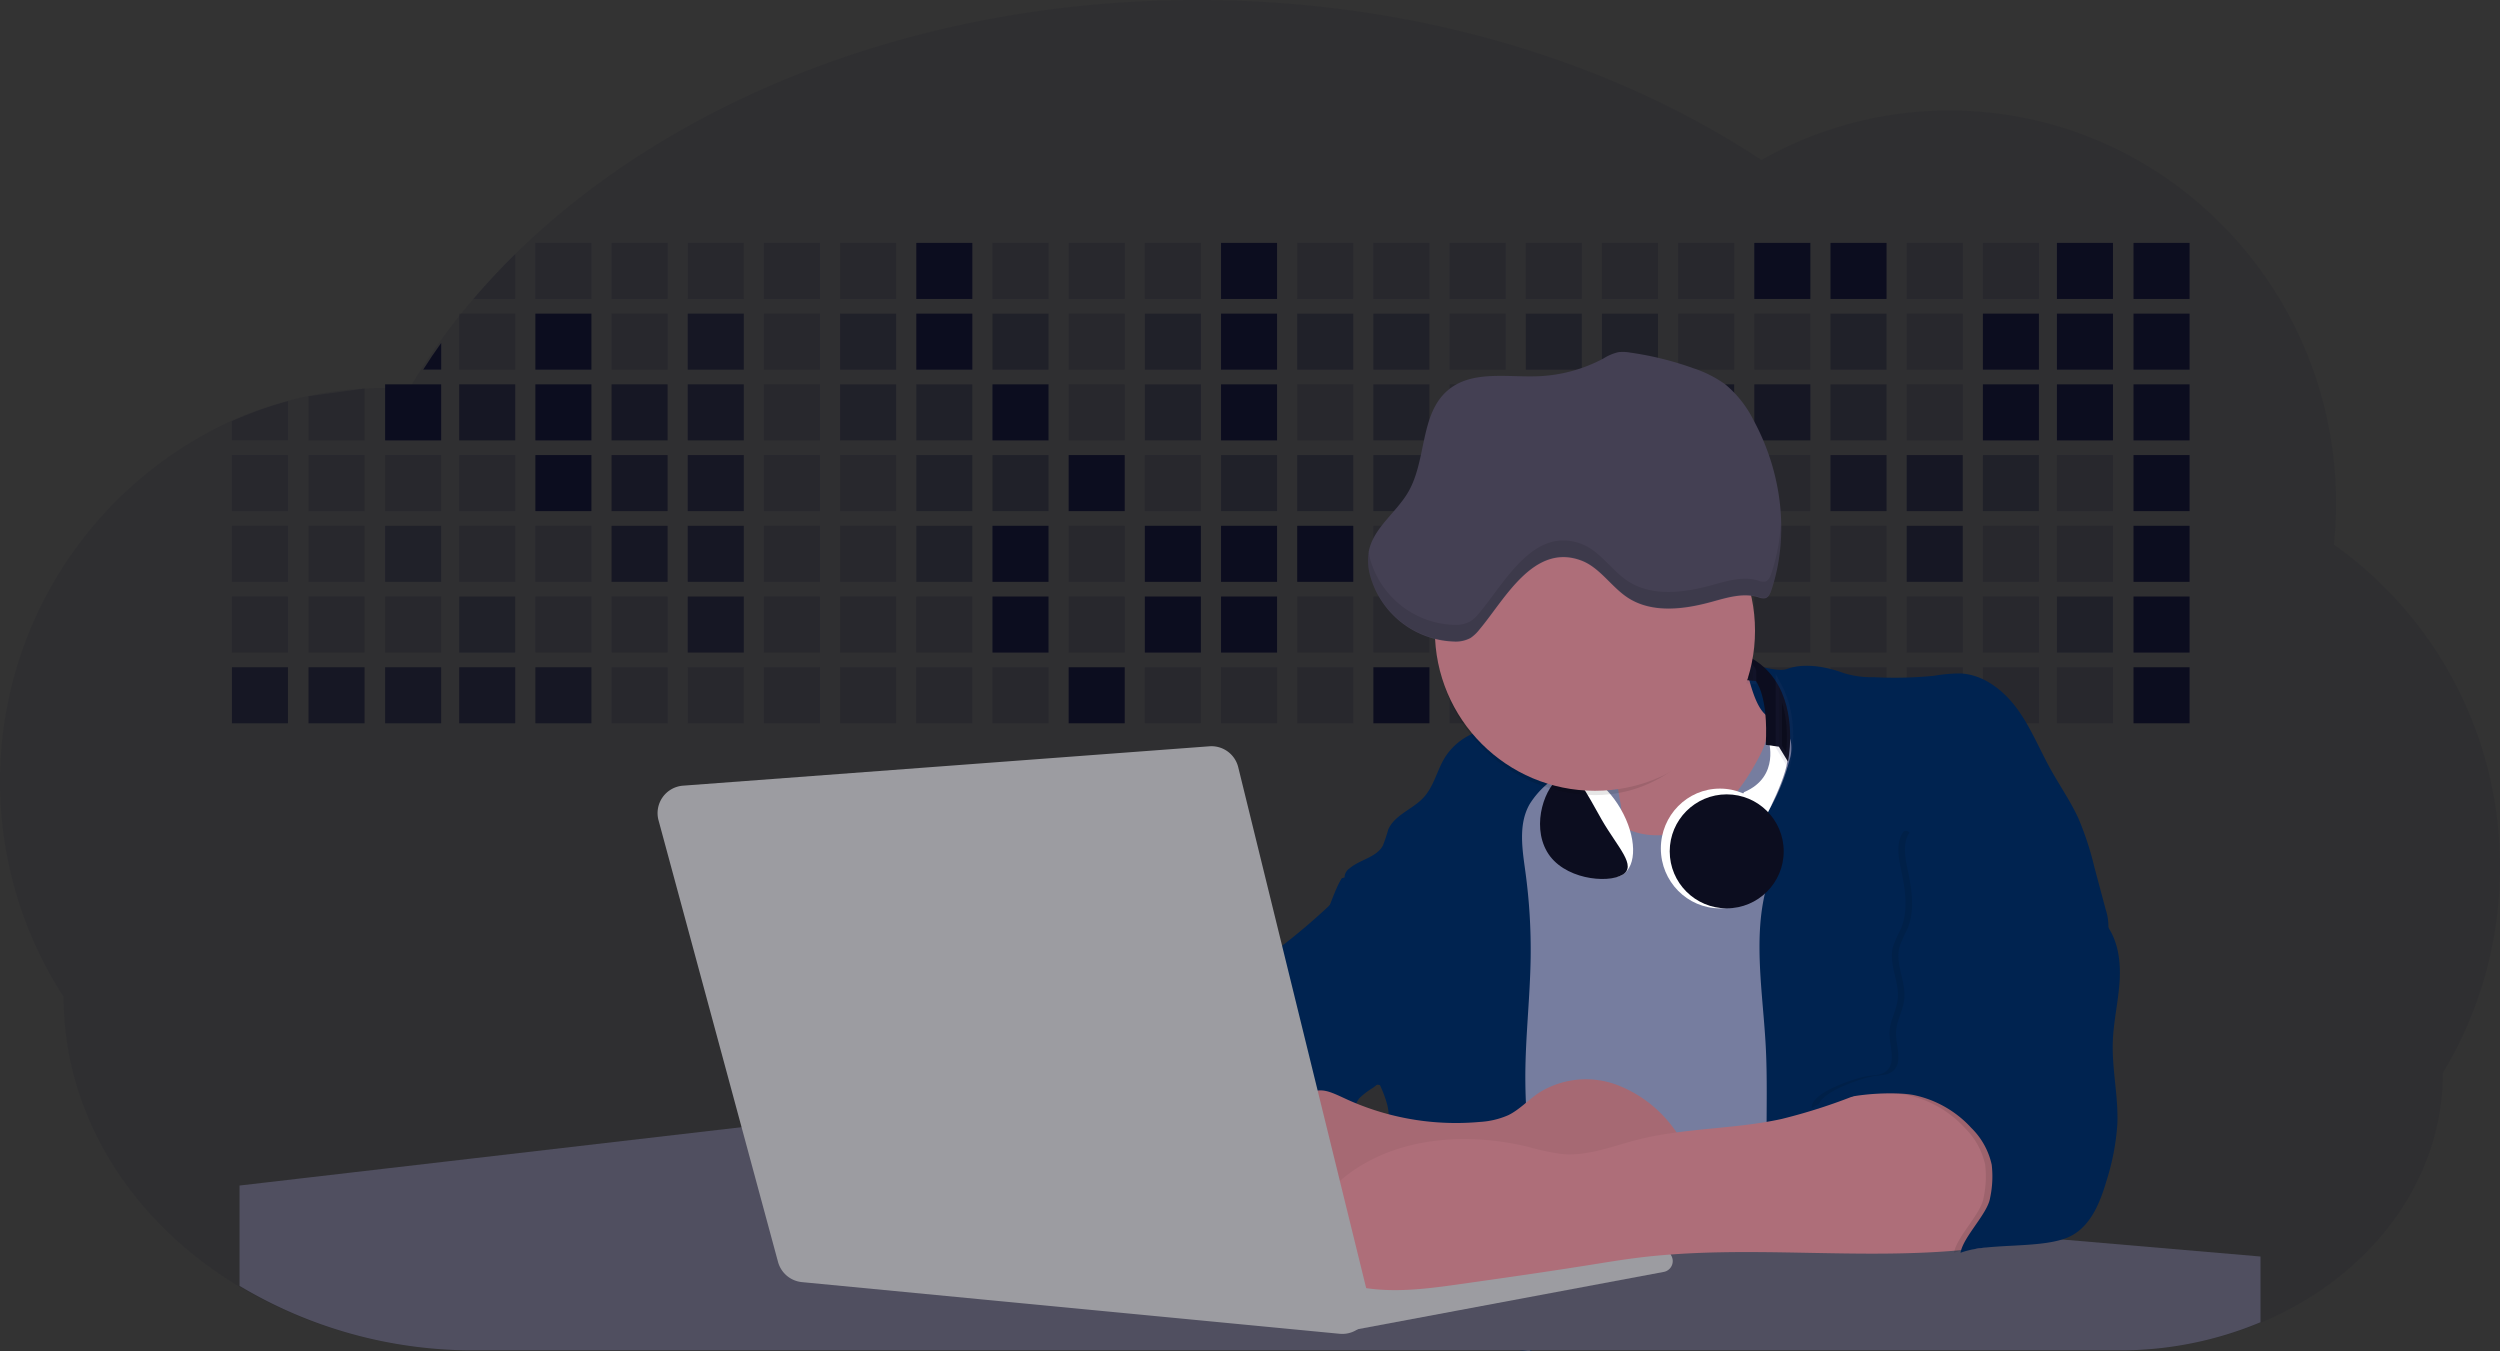 <svg xmlns="http://www.w3.org/2000/svg" width="392.903" height="212.38" viewBox="0 0 392.903 212.38">
  <rect x="0" y="0" width="392.903" height="212.38" fill="#333333" stroke="none"/>
  <defs>
    <style>
      .cls-1, .cls-2, .cls-3, .cls-4, .cls-5 {
        fill: #0c0d1f;
      }

      .cls-1, .cls-12, .cls-14 {
        opacity: 0.1;
      }

      .cls-2 {
        opacity: 0.2;
      }

      .cls-4 {
        opacity: 0.7;
      }

      .cls-5 {
        opacity: 0.4;
      }

      .cls-6 {
        fill: #767d9f;
      }

      .cls-7 {
        fill: #ae6e79;
      }

      .cls-8 {
        fill: #002350;
      }

      .cls-9 {
        fill: #504f60;
      }

      .cls-10 {
        fill: #9c9ca1;
      }

      .cls-11 {
        opacity: 0.05;
      }

      .cls-13 {
        fill: #fff;
      }

      .cls-14 {
        stroke: #4c4981;
        stroke-miterlimit: 10;
      }

      .cls-15 {
        fill: #444053;
      }
    </style>
  </defs>
  <g id="undraw_developer_activity_bv83" transform="translate(0 -0.04)">
    <path id="Path_732" data-name="Path 732" class="cls-1" d="M420.9,277.679a62.684,62.684,0,0,1-2.353,17.064,62,62,0,0,1-6.618,15.233c0,17.236-11.615,32.132-28.475,39.219a57.374,57.374,0,0,1-22.231,4.4H102.586a71.677,71.677,0,0,1-37.14-10.1,63.8,63.8,0,0,1-8.528-6.155C45.241,327.29,38,313.4,38,298.055a62.337,62.337,0,0,1,26.25-90.482,59.869,59.869,0,0,1,8.761-3.138q1.59-.433,3.215-.777a60.143,60.143,0,0,1,8.761-1.2q1.6-.1,3.211-.114h.591c1.188,0,2.366.041,3.537.11l.385-.654q.707-1.183,1.449-2.343,1.339-2.112,2.809-4.163,1.539-2.164,3.211-4.259l.285-.344q.948-1.183,1.937-2.339,3.091-3.609,6.525-7c24.766-24.316,63.565-39.969,107.183-39.969,33.939,0,64.963,9.478,88.726,25.138a59.743,59.743,0,0,1,29.516-7.772c33.568,0,60.79,27.649,60.79,61.756a63.745,63.745,0,0,1-.343,6.461A61.956,61.956,0,0,1,420.9,277.679Z" transform="translate(-28 -141.34)"/>
    <path id="Path_733" data-name="Path 733" class="cls-2" d="M251.221,257.52v7.027H244.66Q247.744,260.928,251.221,257.52Z" transform="translate(-170.256 -217.53)"/>
    <rect id="Rectangle_80" data-name="Rectangle 80" class="cls-2" width="8.809" height="8.809" transform="translate(84.141 38.214)"/>
    <rect id="Rectangle_81" data-name="Rectangle 81" class="cls-2" width="8.809" height="8.809" transform="translate(96.112 38.214)"/>
    <rect id="Rectangle_82" data-name="Rectangle 82" class="cls-2" width="8.809" height="8.809" transform="translate(108.086 38.214)"/>
    <rect id="Rectangle_83" data-name="Rectangle 83" class="cls-2" width="8.809" height="8.809" transform="translate(120.057 38.214)"/>
    <rect id="Rectangle_84" data-name="Rectangle 84" class="cls-2" width="8.809" height="8.809" transform="translate(132.032 38.214)"/>
    <rect id="Rectangle_85" data-name="Rectangle 85" class="cls-3" width="8.809" height="8.809" transform="translate(144.006 38.214)"/>
    <rect id="Rectangle_86" data-name="Rectangle 86" class="cls-2" width="8.809" height="8.809" transform="translate(155.977 38.214)"/>
    <rect id="Rectangle_87" data-name="Rectangle 87" class="cls-2" width="8.809" height="8.809" transform="translate(167.952 38.214)"/>
    <rect id="Rectangle_88" data-name="Rectangle 88" class="cls-2" width="8.809" height="8.809" transform="translate(179.923 38.214)"/>
    <rect id="Rectangle_89" data-name="Rectangle 89" class="cls-3" width="8.809" height="8.809" transform="translate(191.897 38.214)"/>
    <rect id="Rectangle_90" data-name="Rectangle 90" class="cls-2" width="8.809" height="8.809" transform="translate(203.872 38.214)"/>
    <rect id="Rectangle_91" data-name="Rectangle 91" class="cls-2" width="8.809" height="8.809" transform="translate(215.843 38.214)"/>
    <rect id="Rectangle_92" data-name="Rectangle 92" class="cls-2" width="8.809" height="8.809" transform="translate(227.817 38.214)"/>
    <rect id="Rectangle_93" data-name="Rectangle 93" class="cls-2" width="8.809" height="8.809" transform="translate(239.792 38.214)"/>
    <rect id="Rectangle_94" data-name="Rectangle 94" class="cls-2" width="8.809" height="8.809" transform="translate(251.763 38.214)"/>
    <rect id="Rectangle_95" data-name="Rectangle 95" class="cls-2" width="8.809" height="8.809" transform="translate(263.738 38.214)"/>
    <rect id="Rectangle_96" data-name="Rectangle 96" class="cls-3" width="8.809" height="8.809" transform="translate(275.709 38.214)"/>
    <rect id="Rectangle_97" data-name="Rectangle 97" class="cls-3" width="8.809" height="8.809" transform="translate(287.683 38.214)"/>
    <rect id="Rectangle_98" data-name="Rectangle 98" class="cls-2" width="8.809" height="8.809" transform="translate(299.658 38.214)"/>
    <rect id="Rectangle_99" data-name="Rectangle 99" class="cls-2" width="8.809" height="8.809" transform="translate(311.629 38.214)"/>
    <rect id="Rectangle_100" data-name="Rectangle 100" class="cls-3" width="8.809" height="8.809" transform="translate(323.268 38.214)"/>
    <rect id="Rectangle_101" data-name="Rectangle 101" class="cls-3" width="8.809" height="8.809" transform="translate(335.305 38.214)"/>
    <path id="Path_734" data-name="Path 734" class="cls-3" d="M223.445,298.08v4.178H220.62Q221.967,300.124,223.445,298.08Z" transform="translate(-154.107 -244.135)"/>
    <rect id="Rectangle_102" data-name="Rectangle 102" class="cls-2" width="8.809" height="8.809" transform="translate(72.166 49.327)"/>
    <rect id="Rectangle_103" data-name="Rectangle 103" class="cls-3" width="8.809" height="8.809" transform="translate(84.141 49.327)"/>
    <rect id="Rectangle_104" data-name="Rectangle 104" class="cls-2" width="8.809" height="8.809" transform="translate(96.112 49.327)"/>
    <rect id="Rectangle_105" data-name="Rectangle 105" class="cls-4" width="8.809" height="8.809" transform="translate(108.086 49.327)"/>
    <rect id="Rectangle_106" data-name="Rectangle 106" class="cls-2" width="8.809" height="8.809" transform="translate(120.057 49.327)"/>
    <rect id="Rectangle_107" data-name="Rectangle 107" class="cls-5" width="8.809" height="8.809" transform="translate(132.032 49.327)"/>
    <rect id="Rectangle_108" data-name="Rectangle 108" class="cls-3" width="8.809" height="8.809" transform="translate(144.006 49.327)"/>
    <rect id="Rectangle_109" data-name="Rectangle 109" class="cls-5" width="8.809" height="8.809" transform="translate(155.977 49.327)"/>
    <rect id="Rectangle_110" data-name="Rectangle 110" class="cls-2" width="8.809" height="8.809" transform="translate(167.952 49.327)"/>
    <rect id="Rectangle_111" data-name="Rectangle 111" class="cls-5" width="8.809" height="8.809" transform="translate(179.923 49.327)"/>
    <rect id="Rectangle_112" data-name="Rectangle 112" class="cls-3" width="8.809" height="8.809" transform="translate(191.897 49.327)"/>
    <rect id="Rectangle_113" data-name="Rectangle 113" class="cls-5" width="8.809" height="8.809" transform="translate(203.872 49.327)"/>
    <rect id="Rectangle_114" data-name="Rectangle 114" class="cls-5" width="8.809" height="8.809" transform="translate(215.843 49.327)"/>
    <rect id="Rectangle_115" data-name="Rectangle 115" class="cls-2" width="8.809" height="8.809" transform="translate(227.817 49.327)"/>
    <rect id="Rectangle_116" data-name="Rectangle 116" class="cls-5" width="8.809" height="8.809" transform="translate(239.792 49.327)"/>
    <rect id="Rectangle_117" data-name="Rectangle 117" class="cls-5" width="8.809" height="8.809" transform="translate(251.763 49.327)"/>
    <rect id="Rectangle_118" data-name="Rectangle 118" class="cls-2" width="8.809" height="8.809" transform="translate(263.738 49.327)"/>
    <rect id="Rectangle_119" data-name="Rectangle 119" class="cls-2" width="8.809" height="8.809" transform="translate(275.709 49.327)"/>
    <rect id="Rectangle_120" data-name="Rectangle 120" class="cls-5" width="8.809" height="8.809" transform="translate(287.683 49.327)"/>
    <rect id="Rectangle_121" data-name="Rectangle 121" class="cls-2" width="8.809" height="8.809" transform="translate(299.658 49.327)"/>
    <rect id="Rectangle_122" data-name="Rectangle 122" class="cls-3" width="8.809" height="8.809" transform="translate(311.629 49.327)"/>
    <rect id="Rectangle_123" data-name="Rectangle 123" class="cls-3" width="8.809" height="8.809" transform="translate(323.268 49.327)"/>
    <rect id="Rectangle_124" data-name="Rectangle 124" class="cls-3" width="8.809" height="8.809" transform="translate(335.305 49.327)"/>
    <path id="Path_735" data-name="Path 735" class="cls-2" d="M142.359,324.67v6.157H133.55v-3.008A60.269,60.269,0,0,1,142.359,324.67Z" transform="translate(-97.103 -261.581)"/>
    <path id="Path_736" data-name="Path 736" class="cls-2" d="M149.229,177.57v8.146H140.42v-6.937Z" transform="translate(-91.932 -116.464)"/>
    <rect id="Rectangle_125" data-name="Rectangle 125" class="cls-3" width="8.809" height="8.809" transform="translate(60.525 60.444)"/>
    <rect id="Rectangle_126" data-name="Rectangle 126" class="cls-4" width="8.809" height="8.809" transform="translate(72.166 60.444)"/>
    <rect id="Rectangle_127" data-name="Rectangle 127" class="cls-3" width="8.809" height="8.809" transform="translate(84.141 60.444)"/>
    <rect id="Rectangle_128" data-name="Rectangle 128" class="cls-4" width="8.809" height="8.809" transform="translate(96.112 60.444)"/>
    <rect id="Rectangle_129" data-name="Rectangle 129" class="cls-4" width="8.809" height="8.809" transform="translate(108.086 60.444)"/>
    <rect id="Rectangle_130" data-name="Rectangle 130" class="cls-2" width="8.809" height="8.809" transform="translate(120.057 60.444)"/>
    <rect id="Rectangle_131" data-name="Rectangle 131" class="cls-5" width="8.809" height="8.809" transform="translate(132.032 60.444)"/>
    <rect id="Rectangle_132" data-name="Rectangle 132" class="cls-5" width="8.809" height="8.809" transform="translate(144.006 60.444)"/>
    <rect id="Rectangle_133" data-name="Rectangle 133" class="cls-3" width="8.809" height="8.809" transform="translate(155.977 60.444)"/>
    <rect id="Rectangle_134" data-name="Rectangle 134" class="cls-2" width="8.809" height="8.809" transform="translate(167.952 60.444)"/>
    <rect id="Rectangle_135" data-name="Rectangle 135" class="cls-5" width="8.809" height="8.809" transform="translate(179.923 60.444)"/>
    <rect id="Rectangle_136" data-name="Rectangle 136" class="cls-3" width="8.809" height="8.809" transform="translate(191.897 60.444)"/>
    <rect id="Rectangle_137" data-name="Rectangle 137" class="cls-2" width="8.809" height="8.809" transform="translate(203.872 60.444)"/>
    <rect id="Rectangle_138" data-name="Rectangle 138" class="cls-5" width="8.809" height="8.809" transform="translate(215.843 60.444)"/>
    <rect id="Rectangle_139" data-name="Rectangle 139" class="cls-2" width="8.809" height="8.809" transform="translate(227.817 60.444)"/>
    <rect id="Rectangle_140" data-name="Rectangle 140" class="cls-3" width="8.809" height="8.809" transform="translate(239.792 60.444)"/>
    <rect id="Rectangle_141" data-name="Rectangle 141" class="cls-2" width="8.809" height="8.809" transform="translate(251.763 60.444)"/>
    <rect id="Rectangle_142" data-name="Rectangle 142" class="cls-4" width="8.809" height="8.809" transform="translate(263.738 60.444)"/>
    <rect id="Rectangle_143" data-name="Rectangle 143" class="cls-4" width="8.809" height="8.809" transform="translate(275.709 60.444)"/>
    <rect id="Rectangle_144" data-name="Rectangle 144" class="cls-5" width="8.809" height="8.809" transform="translate(287.683 60.444)"/>
    <rect id="Rectangle_145" data-name="Rectangle 145" class="cls-2" width="8.809" height="8.809" transform="translate(299.658 60.444)"/>
    <rect id="Rectangle_146" data-name="Rectangle 146" class="cls-3" width="8.809" height="8.809" transform="translate(311.629 60.444)"/>
    <rect id="Rectangle_147" data-name="Rectangle 147" class="cls-3" width="8.809" height="8.809" transform="translate(323.268 60.444)"/>
    <rect id="Rectangle_148" data-name="Rectangle 148" class="cls-3" width="8.809" height="8.809" transform="translate(335.305 60.444)"/>
    <rect id="Rectangle_149" data-name="Rectangle 149" class="cls-2" width="8.809" height="8.809" transform="translate(36.447 71.558)"/>
    <rect id="Rectangle_150" data-name="Rectangle 150" class="cls-2" width="8.809" height="8.809" transform="translate(48.488 71.558)"/>
    <rect id="Rectangle_151" data-name="Rectangle 151" class="cls-2" width="8.809" height="8.809" transform="translate(60.525 71.558)"/>
    <rect id="Rectangle_152" data-name="Rectangle 152" class="cls-2" width="8.809" height="8.809" transform="translate(72.166 71.558)"/>
    <rect id="Rectangle_153" data-name="Rectangle 153" class="cls-3" width="8.809" height="8.809" transform="translate(84.141 71.558)"/>
    <rect id="Rectangle_154" data-name="Rectangle 154" class="cls-4" width="8.809" height="8.809" transform="translate(96.112 71.558)"/>
    <rect id="Rectangle_155" data-name="Rectangle 155" class="cls-4" width="8.809" height="8.809" transform="translate(108.086 71.558)"/>
    <rect id="Rectangle_156" data-name="Rectangle 156" class="cls-2" width="8.809" height="8.809" transform="translate(120.057 71.558)"/>
    <rect id="Rectangle_157" data-name="Rectangle 157" class="cls-2" width="8.809" height="8.809" transform="translate(132.032 71.558)"/>
    <rect id="Rectangle_158" data-name="Rectangle 158" class="cls-5" width="8.809" height="8.809" transform="translate(144.006 71.558)"/>
    <rect id="Rectangle_159" data-name="Rectangle 159" class="cls-5" width="8.809" height="8.809" transform="translate(155.977 71.558)"/>
    <rect id="Rectangle_160" data-name="Rectangle 160" class="cls-3" width="8.809" height="8.809" transform="translate(167.952 71.558)"/>
    <rect id="Rectangle_161" data-name="Rectangle 161" class="cls-2" width="8.809" height="8.809" transform="translate(179.923 71.558)"/>
    <rect id="Rectangle_162" data-name="Rectangle 162" class="cls-5" width="8.809" height="8.809" transform="translate(191.897 71.558)"/>
    <rect id="Rectangle_163" data-name="Rectangle 163" class="cls-5" width="8.809" height="8.809" transform="translate(203.872 71.558)"/>
    <rect id="Rectangle_164" data-name="Rectangle 164" class="cls-5" width="8.809" height="8.809" transform="translate(215.843 71.558)"/>
    <rect id="Rectangle_165" data-name="Rectangle 165" class="cls-5" width="8.809" height="8.809" transform="translate(227.817 71.558)"/>
    <rect id="Rectangle_166" data-name="Rectangle 166" class="cls-2" width="8.809" height="8.809" transform="translate(239.792 71.558)"/>
    <rect id="Rectangle_167" data-name="Rectangle 167" class="cls-2" width="8.809" height="8.809" transform="translate(251.763 71.558)"/>
    <rect id="Rectangle_168" data-name="Rectangle 168" class="cls-2" width="8.809" height="8.809" transform="translate(263.738 71.558)"/>
    <rect id="Rectangle_169" data-name="Rectangle 169" class="cls-2" width="8.809" height="8.809" transform="translate(275.709 71.558)"/>
    <rect id="Rectangle_170" data-name="Rectangle 170" class="cls-4" width="8.809" height="8.809" transform="translate(287.683 71.558)"/>
    <rect id="Rectangle_171" data-name="Rectangle 171" class="cls-4" width="8.809" height="8.809" transform="translate(299.658 71.558)"/>
    <rect id="Rectangle_172" data-name="Rectangle 172" class="cls-5" width="8.809" height="8.809" transform="translate(311.629 71.558)"/>
    <rect id="Rectangle_173" data-name="Rectangle 173" class="cls-2" width="8.809" height="8.809" transform="translate(323.268 71.558)"/>
    <rect id="Rectangle_174" data-name="Rectangle 174" class="cls-3" width="8.809" height="8.809" transform="translate(335.305 71.558)"/>
    <rect id="Rectangle_175" data-name="Rectangle 175" class="cls-2" width="8.809" height="8.809" transform="translate(36.447 82.675)"/>
    <rect id="Rectangle_176" data-name="Rectangle 176" class="cls-2" width="8.809" height="8.809" transform="translate(48.488 82.675)"/>
    <rect id="Rectangle_177" data-name="Rectangle 177" class="cls-5" width="8.809" height="8.809" transform="translate(60.525 82.675)"/>
    <rect id="Rectangle_178" data-name="Rectangle 178" class="cls-2" width="8.809" height="8.809" transform="translate(72.166 82.675)"/>
    <rect id="Rectangle_179" data-name="Rectangle 179" class="cls-2" width="8.809" height="8.809" transform="translate(84.141 82.675)"/>
    <rect id="Rectangle_180" data-name="Rectangle 180" class="cls-4" width="8.809" height="8.809" transform="translate(96.112 82.675)"/>
    <rect id="Rectangle_181" data-name="Rectangle 181" class="cls-4" width="8.809" height="8.809" transform="translate(108.086 82.675)"/>
    <rect id="Rectangle_182" data-name="Rectangle 182" class="cls-2" width="8.809" height="8.809" transform="translate(120.057 82.675)"/>
    <rect id="Rectangle_183" data-name="Rectangle 183" class="cls-2" width="8.809" height="8.809" transform="translate(132.032 82.675)"/>
    <rect id="Rectangle_184" data-name="Rectangle 184" class="cls-5" width="8.809" height="8.809" transform="translate(144.006 82.675)"/>
    <rect id="Rectangle_185" data-name="Rectangle 185" class="cls-3" width="8.809" height="8.809" transform="translate(155.977 82.675)"/>
    <rect id="Rectangle_186" data-name="Rectangle 186" class="cls-2" width="8.809" height="8.809" transform="translate(167.952 82.675)"/>
    <rect id="Rectangle_187" data-name="Rectangle 187" class="cls-3" width="8.809" height="8.809" transform="translate(179.923 82.675)"/>
    <rect id="Rectangle_188" data-name="Rectangle 188" class="cls-3" width="8.809" height="8.809" transform="translate(191.897 82.675)"/>
    <rect id="Rectangle_189" data-name="Rectangle 189" class="cls-3" width="8.809" height="8.809" transform="translate(203.872 82.675)"/>
    <rect id="Rectangle_190" data-name="Rectangle 190" class="cls-2" width="8.809" height="8.809" transform="translate(215.843 82.675)"/>
    <rect id="Rectangle_191" data-name="Rectangle 191" class="cls-3" width="8.809" height="8.809" transform="translate(227.817 82.675)"/>
    <rect id="Rectangle_192" data-name="Rectangle 192" class="cls-2" width="8.809" height="8.809" transform="translate(239.792 82.675)"/>
    <rect id="Rectangle_193" data-name="Rectangle 193" class="cls-2" width="8.809" height="8.809" transform="translate(251.763 82.675)"/>
    <rect id="Rectangle_194" data-name="Rectangle 194" class="cls-2" width="8.809" height="8.809" transform="translate(263.738 82.675)"/>
    <rect id="Rectangle_195" data-name="Rectangle 195" class="cls-2" width="8.809" height="8.809" transform="translate(275.709 82.675)"/>
    <rect id="Rectangle_196" data-name="Rectangle 196" class="cls-2" width="8.809" height="8.809" transform="translate(287.683 82.675)"/>
    <rect id="Rectangle_197" data-name="Rectangle 197" class="cls-4" width="8.809" height="8.809" transform="translate(299.658 82.675)"/>
    <rect id="Rectangle_198" data-name="Rectangle 198" class="cls-2" width="8.809" height="8.809" transform="translate(311.629 82.675)"/>
    <rect id="Rectangle_199" data-name="Rectangle 199" class="cls-2" width="8.809" height="8.809" transform="translate(323.268 82.675)"/>
    <rect id="Rectangle_200" data-name="Rectangle 200" class="cls-3" width="8.809" height="8.809" transform="translate(335.305 82.675)"/>
    <rect id="Rectangle_201" data-name="Rectangle 201" class="cls-2" width="8.809" height="8.809" transform="translate(36.447 93.789)"/>
    <rect id="Rectangle_202" data-name="Rectangle 202" class="cls-2" width="8.809" height="8.809" transform="translate(48.488 93.789)"/>
    <rect id="Rectangle_203" data-name="Rectangle 203" class="cls-2" width="8.809" height="8.809" transform="translate(60.525 93.789)"/>
    <rect id="Rectangle_204" data-name="Rectangle 204" class="cls-5" width="8.809" height="8.809" transform="translate(72.166 93.789)"/>
    <rect id="Rectangle_205" data-name="Rectangle 205" class="cls-2" width="8.809" height="8.809" transform="translate(84.141 93.789)"/>
    <rect id="Rectangle_206" data-name="Rectangle 206" class="cls-2" width="8.809" height="8.809" transform="translate(96.112 93.789)"/>
    <rect id="Rectangle_207" data-name="Rectangle 207" class="cls-4" width="8.809" height="8.809" transform="translate(108.086 93.789)"/>
    <rect id="Rectangle_208" data-name="Rectangle 208" class="cls-2" width="8.809" height="8.809" transform="translate(120.057 93.789)"/>
    <rect id="Rectangle_209" data-name="Rectangle 209" class="cls-2" width="8.809" height="8.809" transform="translate(132.032 93.789)"/>
    <rect id="Rectangle_210" data-name="Rectangle 210" class="cls-2" width="8.809" height="8.809" transform="translate(144.006 93.789)"/>
    <rect id="Rectangle_211" data-name="Rectangle 211" class="cls-3" width="8.809" height="8.809" transform="translate(155.977 93.789)"/>
    <rect id="Rectangle_212" data-name="Rectangle 212" class="cls-2" width="8.809" height="8.809" transform="translate(167.952 93.789)"/>
    <rect id="Rectangle_213" data-name="Rectangle 213" class="cls-3" width="8.809" height="8.809" transform="translate(179.923 93.789)"/>
    <rect id="Rectangle_214" data-name="Rectangle 214" class="cls-3" width="8.809" height="8.809" transform="translate(191.897 93.789)"/>
    <rect id="Rectangle_215" data-name="Rectangle 215" class="cls-2" width="8.809" height="8.809" transform="translate(203.872 93.789)"/>
    <rect id="Rectangle_216" data-name="Rectangle 216" class="cls-2" width="8.809" height="8.809" transform="translate(215.843 93.789)"/>
    <rect id="Rectangle_217" data-name="Rectangle 217" class="cls-2" width="8.809" height="8.809" transform="translate(227.817 93.789)"/>
    <rect id="Rectangle_218" data-name="Rectangle 218" class="cls-2" width="8.809" height="8.809" transform="translate(239.792 93.789)"/>
    <rect id="Rectangle_219" data-name="Rectangle 219" class="cls-2" width="8.809" height="8.809" transform="translate(251.763 93.789)"/>
    <rect id="Rectangle_220" data-name="Rectangle 220" class="cls-2" width="8.809" height="8.809" transform="translate(263.738 93.789)"/>
    <rect id="Rectangle_221" data-name="Rectangle 221" class="cls-2" width="8.809" height="8.809" transform="translate(275.709 93.789)"/>
    <rect id="Rectangle_222" data-name="Rectangle 222" class="cls-2" width="8.809" height="8.809" transform="translate(287.683 93.789)"/>
    <rect id="Rectangle_223" data-name="Rectangle 223" class="cls-2" width="8.809" height="8.809" transform="translate(299.658 93.789)"/>
    <rect id="Rectangle_224" data-name="Rectangle 224" class="cls-2" width="8.809" height="8.809" transform="translate(311.629 93.789)"/>
    <rect id="Rectangle_225" data-name="Rectangle 225" class="cls-5" width="8.809" height="8.809" transform="translate(323.268 93.789)"/>
    <rect id="Rectangle_226" data-name="Rectangle 226" class="cls-3" width="8.809" height="8.809" transform="translate(335.305 93.789)"/>
    <rect id="Rectangle_227" data-name="Rectangle 227" class="cls-4" width="8.809" height="8.809" transform="translate(36.447 104.906)"/>
    <rect id="Rectangle_228" data-name="Rectangle 228" class="cls-4" width="8.809" height="8.809" transform="translate(48.488 104.906)"/>
    <rect id="Rectangle_229" data-name="Rectangle 229" class="cls-4" width="8.809" height="8.809" transform="translate(60.525 104.906)"/>
    <rect id="Rectangle_230" data-name="Rectangle 230" class="cls-4" width="8.809" height="8.809" transform="translate(72.166 104.906)"/>
    <rect id="Rectangle_231" data-name="Rectangle 231" class="cls-4" width="8.809" height="8.809" transform="translate(84.141 104.906)"/>
    <rect id="Rectangle_232" data-name="Rectangle 232" class="cls-2" width="8.809" height="8.809" transform="translate(96.112 104.906)"/>
    <rect id="Rectangle_233" data-name="Rectangle 233" class="cls-2" width="8.809" height="8.809" transform="translate(108.086 104.906)"/>
    <rect id="Rectangle_234" data-name="Rectangle 234" class="cls-2" width="8.809" height="8.809" transform="translate(120.057 104.906)"/>
    <rect id="Rectangle_235" data-name="Rectangle 235" class="cls-2" width="8.809" height="8.809" transform="translate(132.032 104.906)"/>
    <rect id="Rectangle_236" data-name="Rectangle 236" class="cls-2" width="8.809" height="8.809" transform="translate(144.006 104.906)"/>
    <rect id="Rectangle_237" data-name="Rectangle 237" class="cls-2" width="8.809" height="8.809" transform="translate(155.977 104.906)"/>
    <rect id="Rectangle_238" data-name="Rectangle 238" class="cls-3" width="8.809" height="8.809" transform="translate(167.952 104.906)"/>
    <rect id="Rectangle_239" data-name="Rectangle 239" class="cls-2" width="8.809" height="8.809" transform="translate(179.923 104.906)"/>
    <rect id="Rectangle_240" data-name="Rectangle 240" class="cls-2" width="8.809" height="8.809" transform="translate(191.897 104.906)"/>
    <rect id="Rectangle_241" data-name="Rectangle 241" class="cls-2" width="8.809" height="8.809" transform="translate(203.872 104.906)"/>
    <rect id="Rectangle_242" data-name="Rectangle 242" class="cls-3" width="8.809" height="8.809" transform="translate(215.843 104.906)"/>
    <rect id="Rectangle_243" data-name="Rectangle 243" class="cls-2" width="8.809" height="8.809" transform="translate(227.817 104.906)"/>
    <rect id="Rectangle_244" data-name="Rectangle 244" class="cls-2" width="8.809" height="8.809" transform="translate(239.792 104.906)"/>
    <rect id="Rectangle_245" data-name="Rectangle 245" class="cls-2" width="8.809" height="8.809" transform="translate(251.763 104.906)"/>
    <rect id="Rectangle_246" data-name="Rectangle 246" class="cls-2" width="8.809" height="8.809" transform="translate(263.738 104.906)"/>
    <rect id="Rectangle_247" data-name="Rectangle 247" class="cls-2" width="8.809" height="8.809" transform="translate(275.709 104.906)"/>
    <rect id="Rectangle_248" data-name="Rectangle 248" class="cls-2" width="8.809" height="8.809" transform="translate(287.683 104.906)"/>
    <rect id="Rectangle_249" data-name="Rectangle 249" class="cls-2" width="8.809" height="8.809" transform="translate(299.658 104.906)"/>
    <rect id="Rectangle_250" data-name="Rectangle 250" class="cls-2" width="8.809" height="8.809" transform="translate(311.629 104.906)"/>
    <rect id="Rectangle_251" data-name="Rectangle 251" class="cls-2" width="8.809" height="8.809" transform="translate(323.268 104.906)"/>
    <rect id="Rectangle_252" data-name="Rectangle 252" class="cls-3" width="8.809" height="8.809" transform="translate(335.305 104.906)"/>
    <circle id="Ellipse_90" data-name="Ellipse 90" class="cls-6" cx="12.041" cy="12.041" r="12.041" transform="translate(240.208 113.164)"/>
    <path id="Path_737" data-name="Path 737" class="cls-7" d="M760.125,443.39q1.8,7.866,3.059,15.85a9.233,9.233,0,0,1-.1,4.745,16.4,16.4,0,0,1-2.224,3.312,4.209,4.209,0,0,0-.881,3.74,4.335,4.335,0,0,0,3.125,2.286c3.716,1,7.676.273,11.374-.811a18.4,18.4,0,0,0,4.769-1.975,17.849,17.849,0,0,0,4.033-3.8c5.39-6.537,8.919-14.382,12.241-22.179a13.509,13.509,0,0,1-11.433-4.606c-1.36-1.6-2.358-3.826-1.592-5.78-2.248,1.233-4.917,1.316-7.338,2.158a26.067,26.067,0,0,0-4.316,2.124q-2.479,1.433-4.931,2.921C764.048,442.5,762.3,443.5,760.125,443.39Z" transform="translate(-508.612 -333.489)"/>
    <path id="Path_738" data-name="Path 738" class="cls-6" d="M735.246,465.979c-2.11,4.106-4.855,8.053-8.774,10.5s-9.2,3.108-13.122.691c-1.934-1.181-3.4-2.977-5.086-4.489s-3.8-2.807-6.067-2.611c-2.5.218-4.458,2.169-6.133,4.037a47.965,47.965,0,0,0-6.8,9.158c-3.453,6.457-4.271,14.006-4.119,21.326s1.212,14.6,1.236,21.924c.035,9.006-1.492,17.939-3.035,26.81,14.192-1.747,28.4,2.072,42.625,3.519a261.3,261.3,0,0,0,27.424.891,8.3,8.3,0,0,0,4.662-.932,6.285,6.285,0,0,0,1.93-2.293,21.941,21.941,0,0,0,2.124-7.617,154.235,154.235,0,0,0,.946-20.055c.062-16.229.121-32.517-1.941-48.619a45.828,45.828,0,0,0-2.676-11.647,18.271,18.271,0,0,0-7.466-9.1c-2.227-1.278-7.39-3.5-10.014-2.213C738.019,456.691,736.659,463.231,735.246,465.979Z" transform="translate(-458.581 -347.368)"/>
    <path id="Path_739" data-name="Path 739" class="cls-8" d="M830.97,506.425c-.535-10.014-2.714-20.7,1.923-29.589,1.14-2.182-2.949-4.907-1.685-7.02a31.8,31.8,0,0,0,3.474-8.263,6.234,6.234,0,0,0,.224-3.056c-.459-1.827-2.265-2.914-3.8-4.026-1.692-1.229-2.562-4.976-3.108-7s4.341.414,6.305-.307c2.728-1,6.195-.369,8.916.642a14.882,14.882,0,0,0,4.789.649,63.1,63.1,0,0,0,9.423-.224,23.441,23.441,0,0,1,4.216-.363c3.595.2,6.72,2.662,8.847,5.57s3.481,6.295,5.224,9.444c1.454,2.624,3.187,5.1,4.427,7.835a48.224,48.224,0,0,1,2.479,7.6l1.771,6.626a8.834,8.834,0,0,1,.435,2.939,8.34,8.34,0,0,1-1.036,2.99,56.673,56.673,0,0,1-6.447,9.838c-3.726,4.568-8.249,8.688-10.463,14.158a35.762,35.762,0,0,0-1.782,6.654,244.473,244.473,0,0,0-3.764,27.331,60.155,60.155,0,0,0-12.611-4.216,61.32,61.32,0,0,0-6.561-1.036c-1.93-.2-4.42.18-6.257-.345-3.073-.874-3.412-6.07-3.878-8.791a80.287,80.287,0,0,1-.922-13.122C831.08,516.356,831.235,511.387,830.97,506.425Z" transform="translate(-553.466 -341.985)"/>
    <path id="Path_740" data-name="Path 740" class="cls-8" d="M584.7,556.7c1.454,8.287,3.056,16.6,6.215,24.385-.079.076-.159.145-.238.214-.28.238-.57.463-.874.691a11.633,11.633,0,0,0-2.072,1.568,2.761,2.761,0,0,0-.518.846,1.891,1.891,0,0,0,0,1.543c-1.647.729-3.56.5-5.408.435a7.1,7.1,0,0,0-4.413.874c-1.775,1.222-2.31,3.571-2.6,5.7q-.159,1.167-.273,2.338-.11,1.088-.18,2.182a65.113,65.113,0,0,0-.066,7.251q.028.663.073,1.326c-5.642-.135-10.784-3.077-15.649-5.936a8.633,8.633,0,0,1-2.98-2.417,5.456,5.456,0,0,1-.8-3.553,3.925,3.925,0,0,1,.055-.525,14.356,14.356,0,0,1,.791-3,37.015,37.015,0,0,1,6.626-11.274c1.236-1.443,2.628-2.856,3.2-4.669.252-.791.345-1.63.6-2.417,1.146-3.412,5.283-5.024,6.7-8.336a25.28,25.28,0,0,1,.932-2.417,6.089,6.089,0,0,1,1.468-1.64c.252-.211.515-.414.774-.618q3.639-2.852,7.013-6.026.629-.591,1.243-1.195A20.529,20.529,0,0,0,584.7,556.7Z" transform="translate(-374.028 -410.988)"/>
    <path id="Path_741" data-name="Path 741" class="cls-8" d="M675.359,480.294c-.5.525-1.036,1.019-1.564,1.509l-.142.128-.559.518a13.471,13.471,0,0,0-2.607,3.035l-.059.1c-1.761,3.153-1.108,7.034-.618,10.615a90.334,90.334,0,0,1,.818,13.467c-.09,6.216-.822,12.39-.836,18.6q0,2.113.093,4.223c.1,2.289.273,4.575.48,6.861.224,2.507.494,5.01.746,7.514.2,1.937.39,3.871.549,5.8.079,1,.155,2,.218,3,.073,1.174.131,2.352.166,3.526h0c.024.746.038,1.488.038,2.234v1.267q0,1.212-.066,2.417-.069,1.551-.211,3.108a5.039,5.039,0,0,1-1.091,3.156c-.048.048-.1.093-.152.138l-1.119-.138a114.884,114.884,0,0,0-23.239-.414c.169-1.167.325-2.331.476-3.5.069-.552.138-1.108.2-1.664q.114-.953.217-1.906.119-1.036.221-2.072.269-2.669.473-5.342.3-3.9.456-7.811.076-1.868.117-3.74.059-2.321.055-4.644,0-2.258-.038-4.523c0-.5-.021-.995-.062-1.488a9.431,9.431,0,0,0-.183-1.323,17.233,17.233,0,0,0-1.036-2.928c-.076-.18-.149-.345-.221-.535-.042-.093-.079-.19-.117-.283a25.827,25.827,0,0,0,4.765-6.478c2.207-3.76,4.465-7.687,4.834-12.03s-1.789-9.223-5.939-10.549a28.854,28.854,0,0,0-3.488-.646,15.319,15.319,0,0,1-4.658-1.419q-1.036,1.063-2.072,2.089a7.647,7.647,0,0,1,.749-3.008l.49.024a.935.935,0,0,1-.055-.345,1.815,1.815,0,0,1,.8-1.25c1.626-1.381,4.185-1.689,5.211-3.557a25.976,25.976,0,0,0,.846-2.517c.991-2.324,3.836-3.18,5.549-5.038s2.141-4.489,3.526-6.561a9.882,9.882,0,0,1,4.144-3.453c.138-.066.28-.131.421-.19a23.912,23.912,0,0,1,9.24-1.5,19.486,19.486,0,0,1,5.608.618,1.837,1.837,0,0,1,.639.39C678.94,475.477,676.512,479.065,675.359,480.294Z" transform="translate(-430.069 -359.09)"/>
    <path id="Path_742" data-name="Path 742" class="cls-8" d="M630.464,541a21.022,21.022,0,0,1,16.14,1.682,15.264,15.264,0,0,1,6.084,5.794c2.055,3.729,1.965,8.225,1.82,12.483a15.233,15.233,0,0,1-1.1,6.25,12.712,12.712,0,0,1-5.231,4.976,14.587,14.587,0,0,1-4.254,1.841,18.251,18.251,0,0,1-7.068-.345c-2.541-.47-5.269-1.036-7.034-2.928a12.012,12.012,0,0,1-2.162-3.919q-1.205-3.021-2.417-6.036c-1.4-3.491-1.872-6.4-.024-9.8.839-1.55,1.865-3,2.693-4.561C628.319,545.642,629.8,541.2,630.464,541Z" transform="translate(-419.399 -402.992)"/>
    <path id="Path_743" data-name="Path 743" class="cls-9" d="M454.646,676.972V687.3a57.054,57.054,0,0,1-22.2,4.42H339.937c-.048.048-.1.093-.151.138l-1.111-.138H174.123a71.316,71.316,0,0,1-37.093-10.138V665.816l79.139-9.2h.062l46.087,3.93,11.926,1.036,6.195.528,12.822,1.095,6.6.563,9.6.822,1.351.114,6.922.59,9.392.777,13.206,1.126,22.014,1.882,15.487,1.322,25.431,2.172,4.836.411.521.045.453.038,6.387.546,7.011.6.813.069Z" transform="translate(-99.382 -479.456)"/>
    <path id="Path_744" data-name="Path 744" class="cls-10" d="M567.363,540.811,467.521,523.77l-3.871,19.575,45.767,5.48,14.092,1.765,38.764-7.635Z" transform="translate(-304.718 -343.674)"/>
    <path id="Path_745" data-name="Path 745" class="cls-10" d="M642.33,722.054l50.021-9.4a1.726,1.726,0,0,1,2.051,1.7h0a1.727,1.727,0,0,1-1.412,1.7l-48.85,9.147Z" transform="translate(-431.514 -516.119)"/>
    <path id="Path_746" data-name="Path 746" class="cls-7" d="M631.36,641.632a12.9,12.9,0,0,0,4.537-1.081c1.727-.86,3.07-2.341,4.669-3.432a13.905,13.905,0,0,1,12.248-1.354,19.73,19.73,0,0,1,9.748,7.911c1.564,2.365,2.738,5.383,1.633,7.994a10.535,10.535,0,0,1-1.423,2.224l-2.88,3.764a10.015,10.015,0,0,1-1.954,2.1,8.305,8.305,0,0,1-3.736,1.3c-3.5.511-7.072.221-10.6.456-6.067.4-11.992,2.358-18.073,2.293a54.474,54.474,0,0,1-10.359-1.447l-15.114-3.108c-2.631-.539-5.6-1.326-6.844-3.712a8.6,8.6,0,0,1-.725-3.526c-.18-3.329,0-7.03,2.307-9.43,2.169-2.251,5.6-2.963,8.187-4.627,3.17-2.041,4.216-1.381,7.559.152A41.435,41.435,0,0,0,631.36,641.632Z" transform="translate(-398.814 -465.265)"/>
    <path id="Path_747" data-name="Path 747" class="cls-11" d="M631.36,641.632a12.9,12.9,0,0,0,4.537-1.081c1.727-.86,3.07-2.341,4.669-3.432a13.905,13.905,0,0,1,12.248-1.354,19.73,19.73,0,0,1,9.748,7.911c1.564,2.365,2.738,5.383,1.633,7.994a10.535,10.535,0,0,1-1.423,2.224l-2.88,3.764a10.015,10.015,0,0,1-1.954,2.1,8.305,8.305,0,0,1-3.736,1.3c-3.5.511-7.072.221-10.6.456-6.067.4-11.992,2.358-18.073,2.293a54.474,54.474,0,0,1-10.359-1.447l-15.114-3.108c-2.631-.539-5.6-1.326-6.844-3.712a8.6,8.6,0,0,1-.725-3.526c-.18-3.329,0-7.03,2.307-9.43,2.169-2.251,5.6-2.963,8.187-4.627,3.17-2.041,4.216-1.381,7.559.152A41.435,41.435,0,0,0,631.36,641.632Z" transform="translate(-398.814 -465.265)"/>
    <path id="Path_748" data-name="Path 748" class="cls-7" d="M711.417,637.249a89.562,89.562,0,0,1-12.945,4.264c-7.445,1.64-15.235,1.381-22.621,3.256-3.9.994-7.78,2.6-11.789,2.272a35.323,35.323,0,0,1-5.266-1.1c-9.8-2.417-20.932-1.633-28.888,4.582a35.952,35.952,0,0,0-6.968,7.6,5.076,5.076,0,0,0,2.041,7.555,29.911,29.911,0,0,0,9.8,2.614c4.534.4,9.088-.242,13.6-.884,6.692-.95,13.388-1.9,20.062-2.97,2.4-.383,4.793-.78,7.2-1.084,17.345-2.193,35,.473,52.393-1.357a16.007,16.007,0,0,0,5.145-1.178c4.047-1.9,6.05-6.906,5.214-11.305s-4.061-8.056-7.942-10.3c-3.253-1.889-6.761-2.652-10.383-3.453C716.707,634.97,714.656,636.006,711.417,637.249Z" transform="translate(-418.458 -465.617)"/>
    <path id="Path_749" data-name="Path 749" class="cls-12" d="M902.906,536.52c1.913,2.507,2.32,5.87,2.113,9.009s-.953,6.243-1.064,9.4c-.152,4.323.891,8.633.715,12.942a37.235,37.235,0,0,1-1.685,8.864c-1,3.415-2.441,7.086-5.594,8.726-4.185,2.179-12.963.953-17.365,2.659.4-2.5,4.24-6.112,4.641-8.609a16.076,16.076,0,0,0,.259-5.231,11.57,11.57,0,0,0-3.211-5.794,16.945,16.945,0,0,0-9.14-5.18c-3.5-.635-12.086-.114-14.89,2.1-.345-2.286,6.077-4.489,8.336-4.983,1.126-.252,2.417-.111,3.318-.825,1.727-1.354.473-4.05.556-6.216.066-1.727,1.074-3.308,1.278-5.035.345-2.763-1.457-5.577-.749-8.287a21.49,21.49,0,0,1,1.25-2.835c1.229-2.918.691-6.247.034-9.347-.407-1.948-.8-4.144.28-5.8,1-1.55,3.857,3.971,5.684,3.716,6.032-.846,11.492-5.318,16.364-1.658,2.483,1.865,2.807,3.8,3.8,6.461C898.8,533.122,901.293,534.42,902.906,536.52Z" transform="translate(-572.934 -391.185)"/>
    <path id="Path_750" data-name="Path 750" class="cls-8" d="M905.906,532.093c1.913,2.507,2.32,5.87,2.113,9.009s-.953,6.243-1.064,9.4c-.152,4.323.891,8.633.715,12.942a37.236,37.236,0,0,1-1.685,8.864c-1,3.415-2.441,7.086-5.594,8.726-4.185,2.179-12.963.953-17.365,2.659.4-2.5,4.24-6.112,4.641-8.608a16.075,16.075,0,0,0,.259-5.231,11.57,11.57,0,0,0-3.211-5.794,16.945,16.945,0,0,0-9.14-5.18c-3.5-.635-12.086-.114-14.89,2.1-.345-2.286,6.077-4.489,8.336-4.983,1.126-.252,2.417-.11,3.318-.825,1.726-1.354.473-4.05.556-6.215.066-1.727,1.074-3.308,1.278-5.035.345-2.763-1.457-5.577-.749-8.287a21.479,21.479,0,0,1,1.25-2.835c1.229-2.918.691-6.247.034-9.347-.407-1.948-.8-4.144.28-5.8,1-1.55,2.97-2.138,4.8-2.4a23.626,23.626,0,0,1,17.265,4.454c2.483,1.865,2.807,3.8,3.8,6.461C901.8,528.7,904.293,529.994,905.906,532.093Z" transform="translate(-574.905 -386.759)"/>
    <path id="Path_751" data-name="Path 751" class="cls-10" d="M329.713,494.967l18.774,69.386a4.334,4.334,0,0,0,3.767,3.18l84.5,8.118a4.33,4.33,0,0,0,4.62-5.345l-20.56-83.7a4.33,4.33,0,0,0-4.53-3.284l-82.732,6.188a4.33,4.33,0,0,0-3.843,5.452Z" transform="translate(-226.213 -365.993)"/>
    <ellipse id="Ellipse_91" data-name="Ellipse 91" class="cls-13" cx="9.289" cy="9.41" rx="9.289" ry="9.41" transform="translate(261.021 123.978)"/>
    <path id="Path_752" data-name="Path 752" class="cls-13" d="M828.558,479.028s1.958,5.822-3.819,8.27L824,488.59l3.619,3.57s4.461-8.139,3.978-11.029C831.6,481.131,830.906,478.2,828.558,479.028Z" transform="translate(-550.646 -362.76)"/>
    <circle id="Ellipse_92" data-name="Ellipse 92" class="cls-3" cx="8.957" cy="8.957" r="8.957" transform="translate(262.415 124.882)"/>
    <path id="Path_753" data-name="Path 753" class="cls-3" d="M824.564,455.088l-1.423-2.348-2.072-.293c.442-7.731-1.564-10.035-1.564-10.035l-.466-.045-2.03-.2-3.819-3.964V437.08c5.366.639,8.332,3.187,9.934,6.174C825.956,448.5,824.564,455.088,824.564,455.088Z" transform="translate(-543.564 -335.347)"/>
    <path id="Path_754" data-name="Path 754" class="cls-14" d="M819.089,443.078V444.5l-2.03-.2-3.819-3.964S819.148,441.663,819.089,443.078Z" transform="translate(-543.574 -337.458)"/>
    <path id="Path_755" data-name="Path 755" class="cls-14" d="M843.433,466.82l-1.423-2.348V455C844.824,460.228,843.433,466.82,843.433,466.82Z" transform="translate(-562.448 -347.091)"/>
    <ellipse id="Ellipse_93" data-name="Ellipse 93" class="cls-13" cx="4.983" cy="9.088" rx="4.983" ry="9.088" transform="translate(241.537 124.287) rotate(-30)"/>
    <path id="Path_756" data-name="Path 756" class="cls-3" d="M742.573,502.621c2.51,4.347,5.59,7.251,3.208,8.633s-9.323.691-11.834-3.66-.231-10.359,2.151-11.74S740.059,498.263,742.573,502.621Z" transform="translate(-490.822 -373.714)"/>
    <path id="Path_757" data-name="Path 757" class="cls-12" d="M733.674,381.632c0,13.892-9.506,27.279-23.4,27.279a25.156,25.156,0,0,1,0-50.311C724.167,358.614,733.674,367.737,733.674,381.632Z" transform="translate(-459.606 -283.917)"/>
    <circle id="Ellipse_94" data-name="Ellipse 94" class="cls-7" cx="25.156" cy="25.156" r="25.156" transform="translate(225.507 74.01)"/>
    <path id="Path_758" data-name="Path 758" class="cls-15" d="M688.133,335.074c2.994,1.1,4.765,4.2,7.452,5.919,3.8,2.417,8.743,1.792,13.08.6,2.417-.66,4.945-1.464,7.324-.732a2.072,2.072,0,0,0,1.115.159c.518-.148.773-.722.943-1.233,2.942-8.771,1.619-18.705-2.821-26.82a17.337,17.337,0,0,0-4.413-5.57,18.407,18.407,0,0,0-5.014-2.531,50.071,50.071,0,0,0-9.972-2.462,6.2,6.2,0,0,0-1.82-.059,7.619,7.619,0,0,0-2.32.984,23.75,23.75,0,0,1-10.311,2.8c-4.834.183-10.359-.957-14.085,2.144-4.489,3.719-3.37,10.974-6.281,16.022-1.927,3.339-5.642,5.763-6.253,9.565a8.828,8.828,0,0,0,.218,3.477,14.149,14.149,0,0,0,13.122,10.487,4.979,4.979,0,0,0,2.68-.549,6.062,6.062,0,0,0,1.412-1.343C676.14,341.248,680.664,332.325,688.133,335.074Z" transform="translate(-439.674 -246.956)"/>
    <path id="Path_759" data-name="Path 759" class="cls-12" d="M718.027,387.158c-.169.511-.425,1.084-.943,1.233a2.071,2.071,0,0,1-1.115-.159c-2.379-.732-4.921.073-7.32.732-4.341,1.195-9.3,1.834-13.08-.6-2.69-1.727-4.458-4.834-7.455-5.918-7.469-2.762-11.992,6.174-15.957,10.856a6.061,6.061,0,0,1-1.412,1.343,4.979,4.979,0,0,1-2.68.549,14.186,14.186,0,0,1-13.122-10.487c-.079-.345-.148-.691-.2-1.036a.167.167,0,0,1-.017.09,8.829,8.829,0,0,0,.218,3.477,14.153,14.153,0,0,0,13.122,10.487,4.979,4.979,0,0,0,2.68-.549,6.059,6.059,0,0,0,1.412-1.343c3.964-4.682,8.488-13.605,15.957-10.856,3,1.1,4.765,4.2,7.455,5.919,3.8,2.417,8.74,1.792,13.08.6,2.417-.66,4.941-1.464,7.32-.732a2.073,2.073,0,0,0,1.115.159c.518-.148.774-.722.943-1.233a31.177,31.177,0,0,0,1.547-11.14A30.661,30.661,0,0,1,718.027,387.158Z" transform="translate(-439.655 -296.948)"/>
  </g>
</svg>
